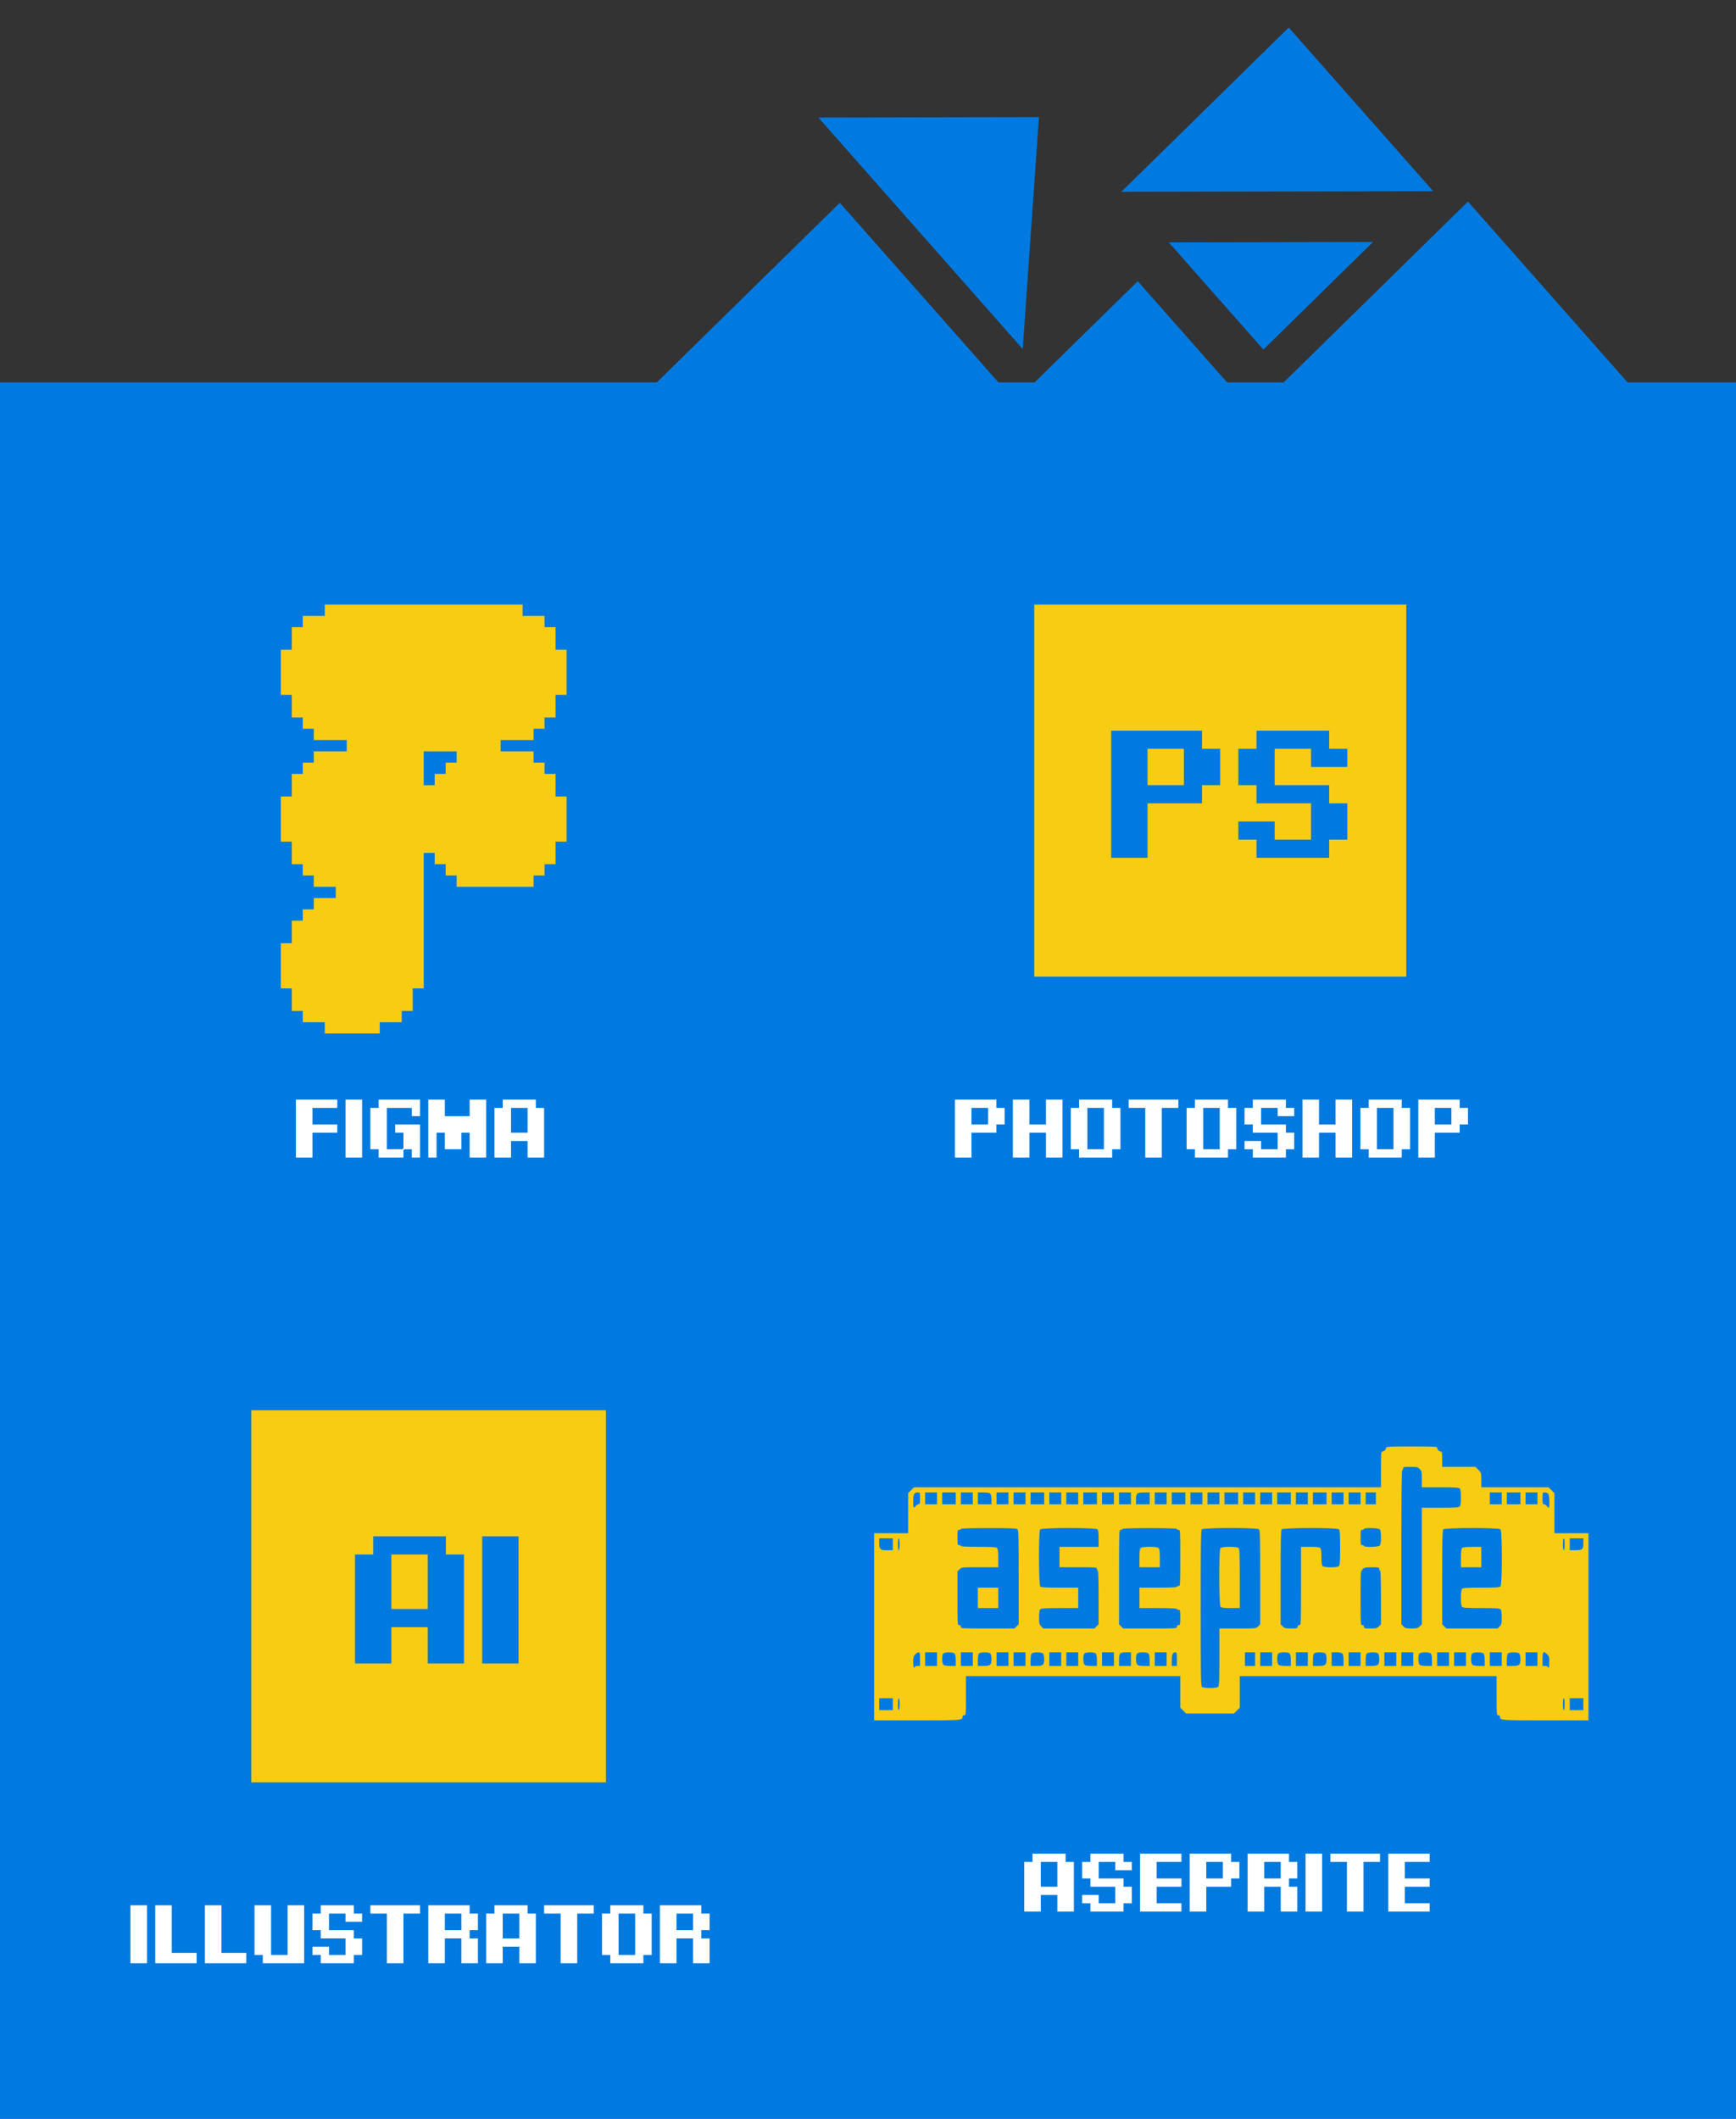 <svg width="336" height="410" viewBox="0 0 336 410" fill="none" xmlns="http://www.w3.org/2000/svg">
<rect x="0" y="0" width="336" height="410" fill="#333333" stroke="none"/>
<rect y="74" width="336" height="336" fill="#007AE0"/>
<path d="M253.353 74.833L315.647 74.713L284.12 39.008L247.59 74.844L253.353 74.833Z" fill="#007AE0"/>
<path d="M131.783 75.067L194.077 74.947L162.55 39.242L126.02 75.078L131.783 75.067Z" fill="#007AE0"/>
<path d="M202.344 75.22L238.514 75.15L220.208 54.418L198.997 75.226L202.344 75.22Z" fill="#007AE0"/>
<path d="M229.567 46.901L265.738 46.832L244.527 67.64L226.22 46.908L229.567 46.901Z" fill="#007AE0"/>
<path d="M222.139 37.109L277.4 37.003L249.432 5.329L217.027 37.119L222.139 37.109Z" fill="#007AE0"/>
<path d="M161.744 26.54L197.947 67.54L201.085 22.665L158.395 22.747L161.744 26.54Z" fill="#007AE0"/>
<path d="M65.277 212.79V214.392H60.473V217.594H65.277V219.196H60.473V224H57.27V212.79H65.277ZM66.878 224V212.79H70.081V224H66.878ZM78.088 222.599V224H73.284V222.399H71.683V214.392H73.284V212.79H81.291V215.993H79.69V214.392H74.885V222.399H77.888L78.088 222.198V219.196H76.487V217.594H81.291V224H79.69V222.399H78.288L78.088 222.599ZM84.494 219.196V224H82.892V212.79H86.095V215.993H90.9V212.79H94.102V224H90.9V219.196H89.298V222.399H86.095V219.196H84.494ZM102.109 219.196V214.392H98.907V219.196H102.109ZM98.907 220.797V224H95.704V214.392H97.305V212.79H103.711V214.392H105.312V224H102.109V220.797H98.907Z" fill="white"/>
<path fill-rule="evenodd" clip-rule="evenodd" d="M62.86 118.092V119.184H60.733H58.606V120.276V121.368H57.542H56.479V123.553V125.737H55.415H54.352V130.105V134.474H55.415H56.479V136.658V138.842H57.542H58.606V139.934V141.026H59.669H60.733V142.118V143.211H63.924H67.114V144.303V145.395H63.924H60.733V146.487V147.579H59.669H58.606V148.671V149.763H57.542H56.479V151.947V154.132H55.415H54.352V158.5V162.868H55.415H56.479V165.053V167.237H57.542H58.606V168.329V169.421H59.669H60.733V170.513V171.605H62.86H64.987V172.697V173.789H62.86H60.733V174.882V175.974H59.669H58.606V177.066V178.158H57.542H56.479V180.342V182.526H55.415H54.352V186.895V191.263H55.415H56.479V193.447V195.632H57.542H58.606V196.724V197.816H60.733H62.86V198.908V200H68.178H73.496V198.908V197.816H75.623H77.75V196.724V195.632H78.814H79.877V193.447V191.263H80.941H82.004V178.158V165.053H83.068H84.131V166.145V167.237H85.195H86.258V168.329V169.421H87.322H88.385V170.513V171.605H95.831H103.275V170.513V169.421H104.339H105.403V168.329V167.237H106.466H107.53V165.053V162.868H108.593H109.657V158.5V154.132H108.593H107.53V151.947V149.763H106.466H105.403V148.671V147.579H104.339H103.275V146.487V145.395H100.085H96.894V144.303V143.211H100.085H103.275V142.118V141.026H104.339H105.403V139.934V138.842H106.466H107.53V136.658V134.474H108.593H109.657V130.105V125.737H108.593H107.53V123.553V121.368H106.466H105.403V120.276V119.184H103.275H101.148V118.092V117H82.004H62.86V118.092ZM88.385 146.487V147.579H87.322H86.258V148.671V149.763H85.195H84.131V150.855V151.947H83.068H82.004V148.671V145.395H85.195H88.385V146.487Z" fill="#F9CC14"/>
<path d="M191.237 214.392H188.034V217.594H191.237V214.392ZM192.838 217.594V219.196H188.034V224H184.831V212.79H192.838V214.392H194.439V217.594H192.838ZM202.446 212.79H205.649V224H202.446V219.196H199.244V224H196.041V212.79H199.244V217.594H202.446V212.79ZM213.656 214.392H210.454V222.399H213.656V214.392ZM208.852 222.399H207.251V214.392H208.852V212.79H215.258V214.392H216.859V222.399H215.258V224H208.852V222.399ZM228.069 212.79V214.392H224.866V224H221.663V214.392H218.461V212.79H228.069ZM236.076 214.392H232.873V222.399H236.076V214.392ZM231.272 222.399H229.67V214.392H231.272V212.79H237.678V214.392H239.279V222.399H237.678V224H231.272V222.399ZM247.286 214.392H244.083V217.594H248.887V219.196H250.489V222.399H248.887V224H242.482V222.399H240.88V220.797H244.083V222.399H247.286V219.196H242.482V217.594H240.88V214.392H242.482V212.79H248.887V214.392H250.489V215.993H247.286V214.392ZM258.496 212.79H261.699V224H258.496V219.196H255.293V224H252.09V212.79H255.293V217.594H258.496V212.79ZM269.706 214.392H266.503V222.399H269.706V214.392ZM264.901 222.399H263.3V214.392H264.901V212.79H271.307V214.392H272.909V222.399H271.307V224H264.901V222.399ZM280.916 214.392H277.713V217.594H280.916V214.392ZM282.517 217.594V219.196H277.713V224H274.51V212.79H282.517V214.392H284.118V217.594H282.517Z" fill="white"/>
<rect x="200.184" y="117" width="72" height="72" fill="#F9CC14"/>
<path d="M229.137 144.906H222.105V151.938H229.137V144.906ZM232.652 151.938V155.453H222.105V166H215.074V141.391H232.652V144.906H236.168V151.938H232.652ZM253.746 144.906H246.715V151.938H257.262V155.453H260.777V162.484H257.262V166H243.199V162.484H239.684V158.969H246.715V162.484H253.746V155.453H243.199V151.938H239.684V144.906H243.199V141.391H257.262V144.906H260.777V148.422H253.746V144.906Z" fill="#007AE0"/>
<path d="M25.242 379.911V368.701H28.445V379.911H25.242ZM38.053 377.909V379.911H30.046V368.701H33.249V377.909H38.053ZM47.661 377.909V379.911H39.654V368.701H42.857V377.909H47.661ZM55.669 368.701H58.871V379.911H50.864V378.31H49.263V368.701H52.466V378.31H55.669V368.701ZM66.878 370.303H63.676V373.505H68.48V375.107H70.081V378.31H68.48V379.911H62.074V378.31H60.473V376.708H63.676V378.31H66.878V375.107H62.074V373.505H60.473V370.303H62.074V368.701H68.48V370.303H70.081V371.904H66.878V370.303ZM81.291 368.701V370.303H78.088V379.911H74.885V370.303H71.683V368.701H81.291ZM89.298 370.303H86.095V373.505H89.298V370.303ZM90.9 375.107H92.501V379.911H89.298V375.107H86.095V379.911H82.892V368.701H90.9V370.303H92.501V373.505H90.9V375.107ZM100.508 375.107V370.303H97.305V375.107H100.508ZM97.305 376.708V379.911H94.102V370.303H95.704V368.701H102.109V370.303H103.711V379.911H100.508V376.708H97.305ZM114.921 368.701V370.303H111.718V379.911H108.515V370.303H105.312V368.701H114.921ZM122.928 370.303H119.725V378.31H122.928V370.303ZM118.124 378.31H116.522V370.303H118.124V368.701H124.529V370.303H126.131V378.31H124.529V379.911H118.124V378.31ZM134.138 370.303H130.935V373.505H134.138V370.303ZM135.739 375.107H137.34V379.911H134.138V375.107H130.935V379.911H127.732V368.701H135.739V370.303H137.34V373.505H135.739V375.107Z" fill="white"/>
<rect x="48.631" y="272.911" width="68.655" height="72" fill="#F9CC14"/>
<path d="M82.779 311.364V300.817H75.748V311.364H82.779ZM75.748 314.88V321.911H68.716V300.817H72.232V297.302H86.295V300.817H89.81V321.911H82.779V314.88H75.748ZM93.326 321.911V297.302H100.357V321.911H93.326Z" fill="#007AE0"/>
<path d="M204.646 365.107V360.303H201.443V365.107H204.646ZM201.443 366.708V369.911H198.24V360.303H199.842V358.701H206.247V360.303H207.849V369.911H204.646V366.708H201.443ZM215.856 360.303H212.653V363.505H217.457V365.107H219.058V368.31H217.457V369.911H211.051V368.31H209.45V366.708H212.653V368.31H215.856V365.107H211.051V363.505H209.45V360.303H211.051V358.701H217.457V360.303H219.058V361.904H215.856V360.303ZM220.66 369.911V358.701H228.667V360.303H223.863V363.505H228.667V365.107H223.863V368.31H228.667V369.911H220.66ZM236.674 360.303H233.471V363.505H236.674V360.303ZM238.275 363.505V365.107H233.471V369.911H230.268V358.701H238.275V360.303H239.877V363.505H238.275ZM247.884 360.303H244.681V363.505H247.884V360.303ZM249.485 365.107H251.087V369.911H247.884V365.107H244.681V369.911H241.478V358.701H249.485V360.303H251.087V363.505H249.485V365.107ZM252.688 369.911V358.701H255.891V369.911H252.688ZM267.101 358.701V360.303H263.898V369.911H260.695V360.303H257.492V358.701H267.101ZM268.702 369.911V358.701H276.709V360.303H271.905V363.505H276.709V365.107H271.905V368.31H276.709V369.911H268.702Z" fill="white"/>
<path fill-rule="evenodd" clip-rule="evenodd" d="M268.271 280.17C268.271 280.502 267.874 280.899 267.542 280.899C267.315 280.899 267.283 281.323 267.283 284.355V287.812H222.096H176.909L176.338 288.382L175.767 288.953V292.827V296.7H172.476H169.184V314.806V332.911H177.507C186.291 332.911 186.302 332.91 186.302 332.182C186.302 332.033 186.441 331.924 186.631 331.924C186.95 331.924 186.96 331.814 186.96 328.138V324.352H207.699H228.438V327.403V330.453L229.009 331.024L229.579 331.594H234.199H238.819L239.389 331.024L239.96 330.453V327.403V324.352H264.814H289.668V328.138C289.668 331.814 289.678 331.924 289.997 331.924C290.187 331.924 290.326 332.033 290.326 332.182C290.326 332.91 290.337 332.911 299.121 332.911H307.444V314.806V296.7H304.153H300.861V292.827V288.953L300.29 288.382L299.719 287.812H293.212H286.705V286.407C286.705 285.024 286.697 284.994 286.135 284.432L285.564 283.861H282.349H279.134V282.38C279.134 281.143 279.091 280.899 278.875 280.899C278.543 280.899 278.146 280.502 278.146 280.17C278.146 279.94 277.588 279.911 273.208 279.911C268.829 279.911 268.271 279.94 268.271 280.17ZM274.78 284.266C275.152 284.638 275.184 284.792 275.184 286.241V287.812H278.734C281.592 287.812 282.331 287.858 282.52 288.047C282.689 288.216 282.755 288.702 282.755 289.787C282.755 290.872 282.689 291.357 282.52 291.527C282.331 291.716 281.592 291.762 278.734 291.762H275.184V303.044V314.327L274.78 314.731C274.427 315.084 274.228 315.135 273.208 315.135C272.189 315.135 271.99 315.084 271.637 314.731L271.233 314.327V299.423C271.233 289.597 271.289 284.52 271.398 284.52C271.488 284.52 271.562 284.372 271.562 284.191C271.562 283.887 271.672 283.861 272.969 283.861C274.243 283.861 274.414 283.899 274.78 284.266ZM178.072 289.952C178.072 290.946 178.032 291.104 177.779 291.104C177.618 291.104 177.379 291.252 177.249 291.433C176.85 291.987 176.755 291.812 176.755 290.521C176.755 289.143 176.92 288.815 177.619 288.806C178.07 288.799 178.072 288.803 178.072 289.952ZM181.364 289.952V291.104H180.212H179.059V289.952V288.799H180.212H181.364V289.952ZM184.985 289.952V291.104H183.668H182.351V289.952V288.799H183.668H184.985V289.952ZM188.277 289.952V291.104H187.125H185.972V289.952V288.799H187.125H188.277V289.952ZM191.663 289.035C191.81 289.182 191.898 289.611 191.898 290.187V291.104H190.581H189.264V289.952V288.799H190.346C191.064 288.799 191.507 288.878 191.663 289.035ZM195.19 289.952V291.104H194.038H192.885V289.952V288.799H194.038H195.19V289.952ZM198.482 289.952V291.104H197.33H196.177V289.952V288.799H197.33H198.482V289.952ZM202.103 289.952V291.104H200.786H199.469V289.952V288.799H200.786H202.103V289.952ZM205.395 289.952V291.104H204.243H203.09V289.952V288.799H204.243H205.395V289.952ZM208.687 289.952V291.104H207.535H206.382V289.952V288.799H207.535H208.687V289.952ZM212.308 289.952V291.104H210.991H209.674V289.952V288.799H210.991H212.308V289.952ZM215.6 289.952V291.104H214.448H213.295V289.952V288.799H214.448H215.6V289.952ZM218.892 289.952V291.104H217.739H216.587V289.952V288.799H217.739H218.892V289.952ZM222.513 289.952V291.104H221.196H219.879V290.191C219.879 288.967 220.048 288.813 221.402 288.806L222.513 288.799V289.952ZM225.805 289.952V291.104H224.653H223.5V289.952V288.799H224.653H225.805V289.952ZM229.426 289.952V291.104H228.109H226.792V289.952V288.799H228.109H229.426V289.952ZM232.718 289.952V291.104H231.566H230.413V289.952V288.799H231.566H232.718V289.952ZM236.01 289.952V291.104H234.858H233.705V289.952V288.799H234.858H236.01V289.952ZM239.631 289.952V291.104H238.314H236.997V289.952V288.799H238.314H239.631V289.952ZM242.923 289.952V291.104H241.771H240.618V289.952V288.799H241.771H242.923V289.952ZM246.215 289.952V291.104H245.062H243.91V289.952V288.799H245.062H246.215V289.952ZM249.836 289.952V291.104H248.519H247.202V289.952V288.799H248.519H249.836V289.952ZM253.128 289.952V291.104H251.976H250.823V289.952V288.799H251.976H253.128V289.952ZM256.749 289.952V291.104H255.432H254.115V289.952V288.799H255.432H256.749V289.952ZM260.041 289.952V291.104H258.889H257.736V289.952V288.799H258.889H260.041V289.952ZM263.333 289.952V291.104H262.18H261.028V289.952V288.799H262.18H263.333V289.952ZM266.295 289.952V291.104H265.308H264.32V289.952V288.799H265.308H266.295V289.952ZM290.656 289.952V291.104H289.503H288.351V289.952V288.799H289.503H290.656V289.952ZM294.277 289.952V291.104H292.96H291.643V289.952V288.799H292.96H294.277V289.952ZM297.569 289.952V291.104H296.417H295.264V289.952V288.799H296.417H297.569V289.952ZM299.638 289.035C299.89 289.287 299.987 291.762 299.745 291.762C299.674 291.762 299.51 291.614 299.379 291.433C299.249 291.252 299.01 291.104 298.849 291.104C298.596 291.104 298.556 290.946 298.556 289.952C298.556 288.824 298.565 288.799 298.979 288.799C299.212 288.799 299.509 288.905 299.638 289.035ZM196.93 295.948C197.128 296.146 197.165 297.612 197.165 305.255V314.327L196.761 314.731L196.357 315.135H191.165C186.082 315.135 185.972 315.128 185.972 314.806C185.972 314.586 185.863 314.476 185.643 314.476C185.321 314.476 185.314 314.367 185.314 309.284V304.092L185.718 303.688C186.122 303.284 186.123 303.284 189.668 303.284H193.215V301.544C193.215 300.255 193.154 299.743 192.979 299.569C192.791 299.38 192.074 299.333 189.358 299.333C187.211 299.333 185.972 299.273 185.972 299.169C185.972 299.078 185.824 299.004 185.643 299.004C185.338 299.004 185.314 298.895 185.314 297.523C185.314 296.151 185.338 296.042 185.643 296.042C185.824 296.042 185.972 295.967 185.972 295.877C185.972 295.771 187.869 295.712 191.333 295.712C195.76 295.712 196.736 295.753 196.93 295.948ZM212.402 295.948C212.573 296.119 212.637 296.612 212.637 297.758V299.333H208.851H205.066V301.309V303.284H208.687C212.198 303.284 212.308 303.294 212.308 303.613C212.308 303.794 212.382 303.942 212.472 303.942C212.579 303.942 212.637 305.783 212.637 309.134V314.327L212.233 314.731L211.829 315.135H206.876H201.923L201.519 314.731C201.157 314.368 201.115 314.19 201.115 312.991C201.115 312.052 201.185 311.585 201.35 311.42C201.54 311.23 202.278 311.184 205.136 311.184H208.687V309.209V307.234H205.136C202.278 307.234 201.54 307.188 201.35 306.999C201.027 306.675 200.999 296.324 201.321 295.959C201.628 295.61 212.054 295.6 212.402 295.948ZM227.78 295.877C227.78 295.967 227.928 296.042 228.109 296.042C228.432 296.042 228.438 296.151 228.438 301.473C228.438 306.795 228.432 306.905 228.109 306.905C227.928 306.905 227.78 306.979 227.78 307.07C227.78 307.174 226.463 307.234 224.159 307.234H220.538V309.209V311.184H224.159C226.463 311.184 227.78 311.244 227.78 311.349C227.78 311.44 227.928 311.514 228.109 311.514C228.414 311.514 228.438 311.623 228.438 312.995C228.438 314.367 228.414 314.476 228.109 314.476C227.89 314.476 227.78 314.586 227.78 314.806C227.78 315.128 227.67 315.135 222.588 315.135H217.395L216.991 314.731L216.587 314.327V305.184C216.587 296.151 216.591 296.042 216.917 296.042C217.098 296.042 217.246 295.967 217.246 295.877C217.246 295.771 219.111 295.712 222.513 295.712C225.915 295.712 227.78 295.771 227.78 295.877ZM243.675 295.948C243.873 296.146 243.91 297.612 243.91 305.255V314.327L243.506 314.731C243.102 315.135 243.102 315.135 239.556 315.135H236.01V320.66C236.01 325.23 235.969 326.227 235.774 326.421C235.609 326.587 235.141 326.656 234.199 326.656C233.257 326.656 232.789 326.587 232.624 326.421C232.423 326.221 232.389 323.967 232.389 311.189C232.389 299.426 232.433 296.142 232.594 295.959C232.901 295.61 243.328 295.6 243.675 295.948ZM259.147 295.948C259.335 296.136 259.382 296.844 259.382 299.498C259.382 302.152 259.335 302.86 259.147 303.049C258.818 303.378 256.325 303.378 255.996 303.049C255.827 302.879 255.761 302.393 255.761 301.309C255.761 300.224 255.696 299.738 255.526 299.569C255.352 299.395 254.84 299.333 253.551 299.333H251.811V306.905C251.811 314.367 251.806 314.476 251.482 314.476C251.262 314.476 251.153 314.586 251.153 314.806C251.153 315.106 251.043 315.135 249.911 315.135C248.811 315.135 248.622 315.088 248.265 314.731L247.861 314.327V305.259C247.861 298.24 247.907 296.14 248.066 295.959C248.373 295.61 258.8 295.6 259.147 295.948ZM267.048 295.948C267.213 296.113 267.283 296.581 267.283 297.523C267.283 298.465 267.213 298.933 267.048 299.098C266.769 299.377 263.991 299.441 263.991 299.169C263.991 299.078 263.843 299.004 263.662 299.004C263.357 299.004 263.333 298.895 263.333 297.523C263.333 296.151 263.357 296.042 263.662 296.042C263.843 296.042 263.991 295.967 263.991 295.877C263.991 295.605 266.769 295.669 267.048 295.948ZM290.42 295.948C290.769 296.296 290.769 306.65 290.42 306.999C290.231 307.188 289.502 307.234 286.705 307.234C283.909 307.234 283.179 307.28 282.99 307.469C282.821 307.639 282.755 308.125 282.755 309.209C282.755 310.294 282.821 310.78 282.99 310.949C283.179 311.138 283.909 311.184 286.705 311.184C289.502 311.184 290.231 311.231 290.42 311.42C290.586 311.585 290.656 312.052 290.656 312.991C290.656 314.19 290.614 314.368 290.252 314.731L289.848 315.135H284.895H279.942L279.538 314.731L279.134 314.327V305.259C279.134 298.24 279.18 296.14 279.34 295.959C279.646 295.61 290.073 295.6 290.42 295.948ZM172.805 298.84V299.992H171.723C170.363 299.992 170.171 299.82 170.171 298.604V297.688H171.488H172.805V298.84ZM174.121 298.84C174.121 299.498 174.051 299.992 173.957 299.992C173.863 299.992 173.792 299.498 173.792 298.84C173.792 298.181 173.863 297.688 173.957 297.688C174.051 297.688 174.121 298.181 174.121 298.84ZM302.836 298.84C302.836 299.498 302.765 299.992 302.671 299.992C302.577 299.992 302.507 299.498 302.507 298.84C302.507 298.181 302.577 297.688 302.671 297.688C302.765 297.688 302.836 298.181 302.836 298.84ZM306.457 298.604C306.457 299.82 306.265 299.992 304.905 299.992H303.823V298.84V297.688H305.14H306.457V298.604ZM220.743 299.58C220.607 299.735 220.538 300.395 220.538 301.549V303.284H222.513H224.488V301.544C224.488 300.255 224.427 299.743 224.253 299.569C223.922 299.238 221.037 299.247 220.743 299.58ZM236.215 299.58C235.893 299.945 235.921 310.625 236.245 310.949C236.419 311.123 236.931 311.184 238.22 311.184H239.96V305.494C239.96 300.782 239.92 299.763 239.725 299.569C239.394 299.238 236.509 299.247 236.215 299.58ZM282.961 299.58C282.824 299.735 282.755 300.395 282.755 301.549V303.284H284.73H286.705V301.309V299.333L284.936 299.34C283.62 299.344 283.114 299.406 282.961 299.58ZM266.954 303.613C266.954 303.794 267.028 303.942 267.118 303.942C267.225 303.942 267.283 305.783 267.283 309.134V314.327L266.879 314.731C266.521 315.088 266.332 315.135 265.233 315.135C264.101 315.135 263.991 315.106 263.991 314.806C263.991 314.586 263.881 314.476 263.662 314.476C263.34 314.476 263.333 314.367 263.333 309.286C263.333 304.13 263.335 304.092 263.703 303.699C264.038 303.342 264.212 303.303 265.514 303.294C266.847 303.285 266.954 303.308 266.954 303.613ZM189.264 309.209V311.184H191.239H193.215V309.209V307.234H191.239H189.264V309.209ZM178.072 321.06V322.377H177.578C177.306 322.377 177.084 322.451 177.084 322.542C177.084 322.632 177.01 322.706 176.92 322.706C176.827 322.706 176.755 322.238 176.755 321.63C176.755 320.742 176.819 320.486 177.125 320.159C177.329 319.942 177.625 319.759 177.784 319.753C178.035 319.745 178.072 319.912 178.072 321.06ZM181.364 321.06V322.377H180.212H179.059V321.06V319.743H180.212H181.364V321.06ZM184.75 319.979C184.906 320.135 184.985 320.577 184.985 321.295V322.377H183.903C183.185 322.377 182.743 322.298 182.587 322.142C182.292 321.848 182.271 320.314 182.557 319.99C182.836 319.673 184.436 319.665 184.75 319.979ZM188.277 321.06V322.377H187.125H185.972V321.06V319.743H187.125H188.277V321.06ZM191.663 319.979C191.806 320.121 191.898 320.546 191.898 321.06C191.898 322.198 191.687 322.377 190.346 322.377H189.264V321.3C189.264 320.673 189.35 320.126 189.47 319.99C189.749 319.673 191.349 319.665 191.663 319.979ZM195.19 321.06V322.377H194.038H192.885V321.06V319.743H194.038H195.19V321.06ZM198.482 321.06V322.377H197.33H196.177V321.06V319.743H197.33H198.482V321.06ZM201.868 319.979C202.011 320.121 202.103 320.546 202.103 321.06C202.103 322.198 201.892 322.377 200.551 322.377H199.469V321.3C199.469 320.673 199.555 320.126 199.675 319.99C199.954 319.673 201.554 319.665 201.868 319.979ZM205.395 321.06V322.377H204.243H203.09V321.06V319.743H204.243H205.395V321.06ZM208.687 321.06V322.377H207.535H206.382V321.06V319.743H207.535H208.687V321.06ZM212.073 319.979C212.229 320.135 212.308 320.577 212.308 321.295V322.377H211.226C210.508 322.377 210.066 322.298 209.909 322.142C209.615 321.848 209.594 320.314 209.88 319.99C210.159 319.673 211.759 319.665 212.073 319.979ZM215.6 321.06V322.377H214.448H213.295V321.06V319.743H214.448H215.6V321.06ZM218.892 321.06V322.377H217.739H216.587V321.3C216.587 319.932 216.74 319.758 217.945 319.75L218.892 319.743V321.06ZM222.278 319.979C222.434 320.135 222.513 320.577 222.513 321.295V322.377H221.431C220.713 322.377 220.27 322.298 220.114 322.142C219.82 321.848 219.799 320.314 220.085 319.99C220.364 319.673 221.964 319.665 222.278 319.979ZM225.805 321.06V322.377H224.653H223.5V321.06V319.743H224.653H225.805V321.06ZM227.78 321.06V322.377H227.286H226.792V321.3C226.792 320.182 226.982 319.761 227.492 319.75C227.743 319.744 227.78 319.913 227.78 321.06ZM242.923 321.06V322.377H241.935H240.948V321.06V319.743H241.935H242.923V321.06ZM246.215 321.06V322.377H245.062H243.91V321.06V319.743H245.062H246.215V321.06ZM249.601 319.979C249.757 320.135 249.836 320.577 249.836 321.295V322.377H248.754C248.036 322.377 247.593 322.298 247.437 322.142C247.143 321.848 247.122 320.314 247.408 319.99C247.687 319.673 249.287 319.665 249.601 319.979ZM253.128 321.06V322.377H251.976H250.823V321.06V319.743H251.976H253.128V321.06ZM256.514 319.979C256.656 320.121 256.749 320.546 256.749 321.06C256.749 322.198 256.538 322.377 255.197 322.377H254.115V321.3C254.115 320.673 254.201 320.126 254.321 319.99C254.6 319.673 256.2 319.665 256.514 319.979ZM259.806 319.979C259.962 320.135 260.041 320.577 260.041 321.295V322.377H258.889H257.736V321.06V319.743H258.653C259.229 319.743 259.658 319.831 259.806 319.979ZM263.333 321.06V322.377H262.18H261.028V321.06V319.743H262.18H263.333V321.06ZM266.719 319.979C266.861 320.121 266.954 320.546 266.954 321.06C266.954 322.198 266.743 322.377 265.402 322.377H264.32V321.3C264.32 320.673 264.406 320.126 264.526 319.99C264.805 319.673 266.405 319.665 266.719 319.979ZM270.246 321.06V322.377H269.094H267.941V321.06V319.743H269.094H270.246V321.06ZM273.538 321.06V322.377H272.385H271.233V321.06V319.743H272.385H273.538V321.06ZM276.924 319.979C277.08 320.135 277.159 320.577 277.159 321.295V322.377H276.077C275.359 322.377 274.916 322.298 274.76 322.142C274.466 321.848 274.445 320.314 274.731 319.99C275.01 319.673 276.61 319.665 276.924 319.979ZM280.451 321.06V322.377H279.299H278.146V321.06V319.743H279.299H280.451V321.06ZM283.743 321.06V322.377H282.59H281.438V321.06V319.743H282.59H283.743V321.06ZM287.129 319.979C287.285 320.135 287.364 320.577 287.364 321.295V322.377H286.282C285.564 322.377 285.121 322.298 284.965 322.142C284.671 321.848 284.65 320.314 284.936 319.99C285.215 319.673 286.815 319.665 287.129 319.979ZM290.656 321.06V322.377H289.503H288.351V321.06V319.743H289.503H290.656V321.06ZM294.042 319.979C294.184 320.121 294.277 320.546 294.277 321.06C294.277 322.198 294.066 322.377 292.725 322.377H291.643V321.3C291.643 320.673 291.729 320.126 291.849 319.99C292.128 319.673 293.728 319.665 294.042 319.979ZM297.569 321.06V322.377H296.417H295.264V321.06V319.743H296.417H297.569V321.06ZM299.469 320.148C299.816 320.494 299.873 320.704 299.873 321.629C299.873 322.237 299.801 322.706 299.708 322.706C299.618 322.706 299.544 322.632 299.544 322.542C299.544 322.451 299.322 322.377 299.05 322.377H298.556V321.06C298.556 319.584 298.731 319.409 299.469 320.148ZM172.805 329.784V330.936H171.488H170.171V329.784V328.632H171.488H172.805V329.784ZM174.121 329.784C174.121 330.442 174.051 330.936 173.957 330.936C173.863 330.936 173.792 330.442 173.792 329.784C173.792 329.125 173.863 328.632 173.957 328.632C174.051 328.632 174.121 329.125 174.121 329.784ZM302.836 329.784C302.836 330.442 302.765 330.936 302.671 330.936C302.577 330.936 302.507 330.442 302.507 329.784C302.507 329.125 302.577 328.632 302.671 328.632C302.765 328.632 302.836 329.125 302.836 329.784ZM306.457 329.784V330.936H305.14H303.823V329.784V328.632H305.14H306.457V329.784Z" fill="#F9CC14"/>
</svg>
